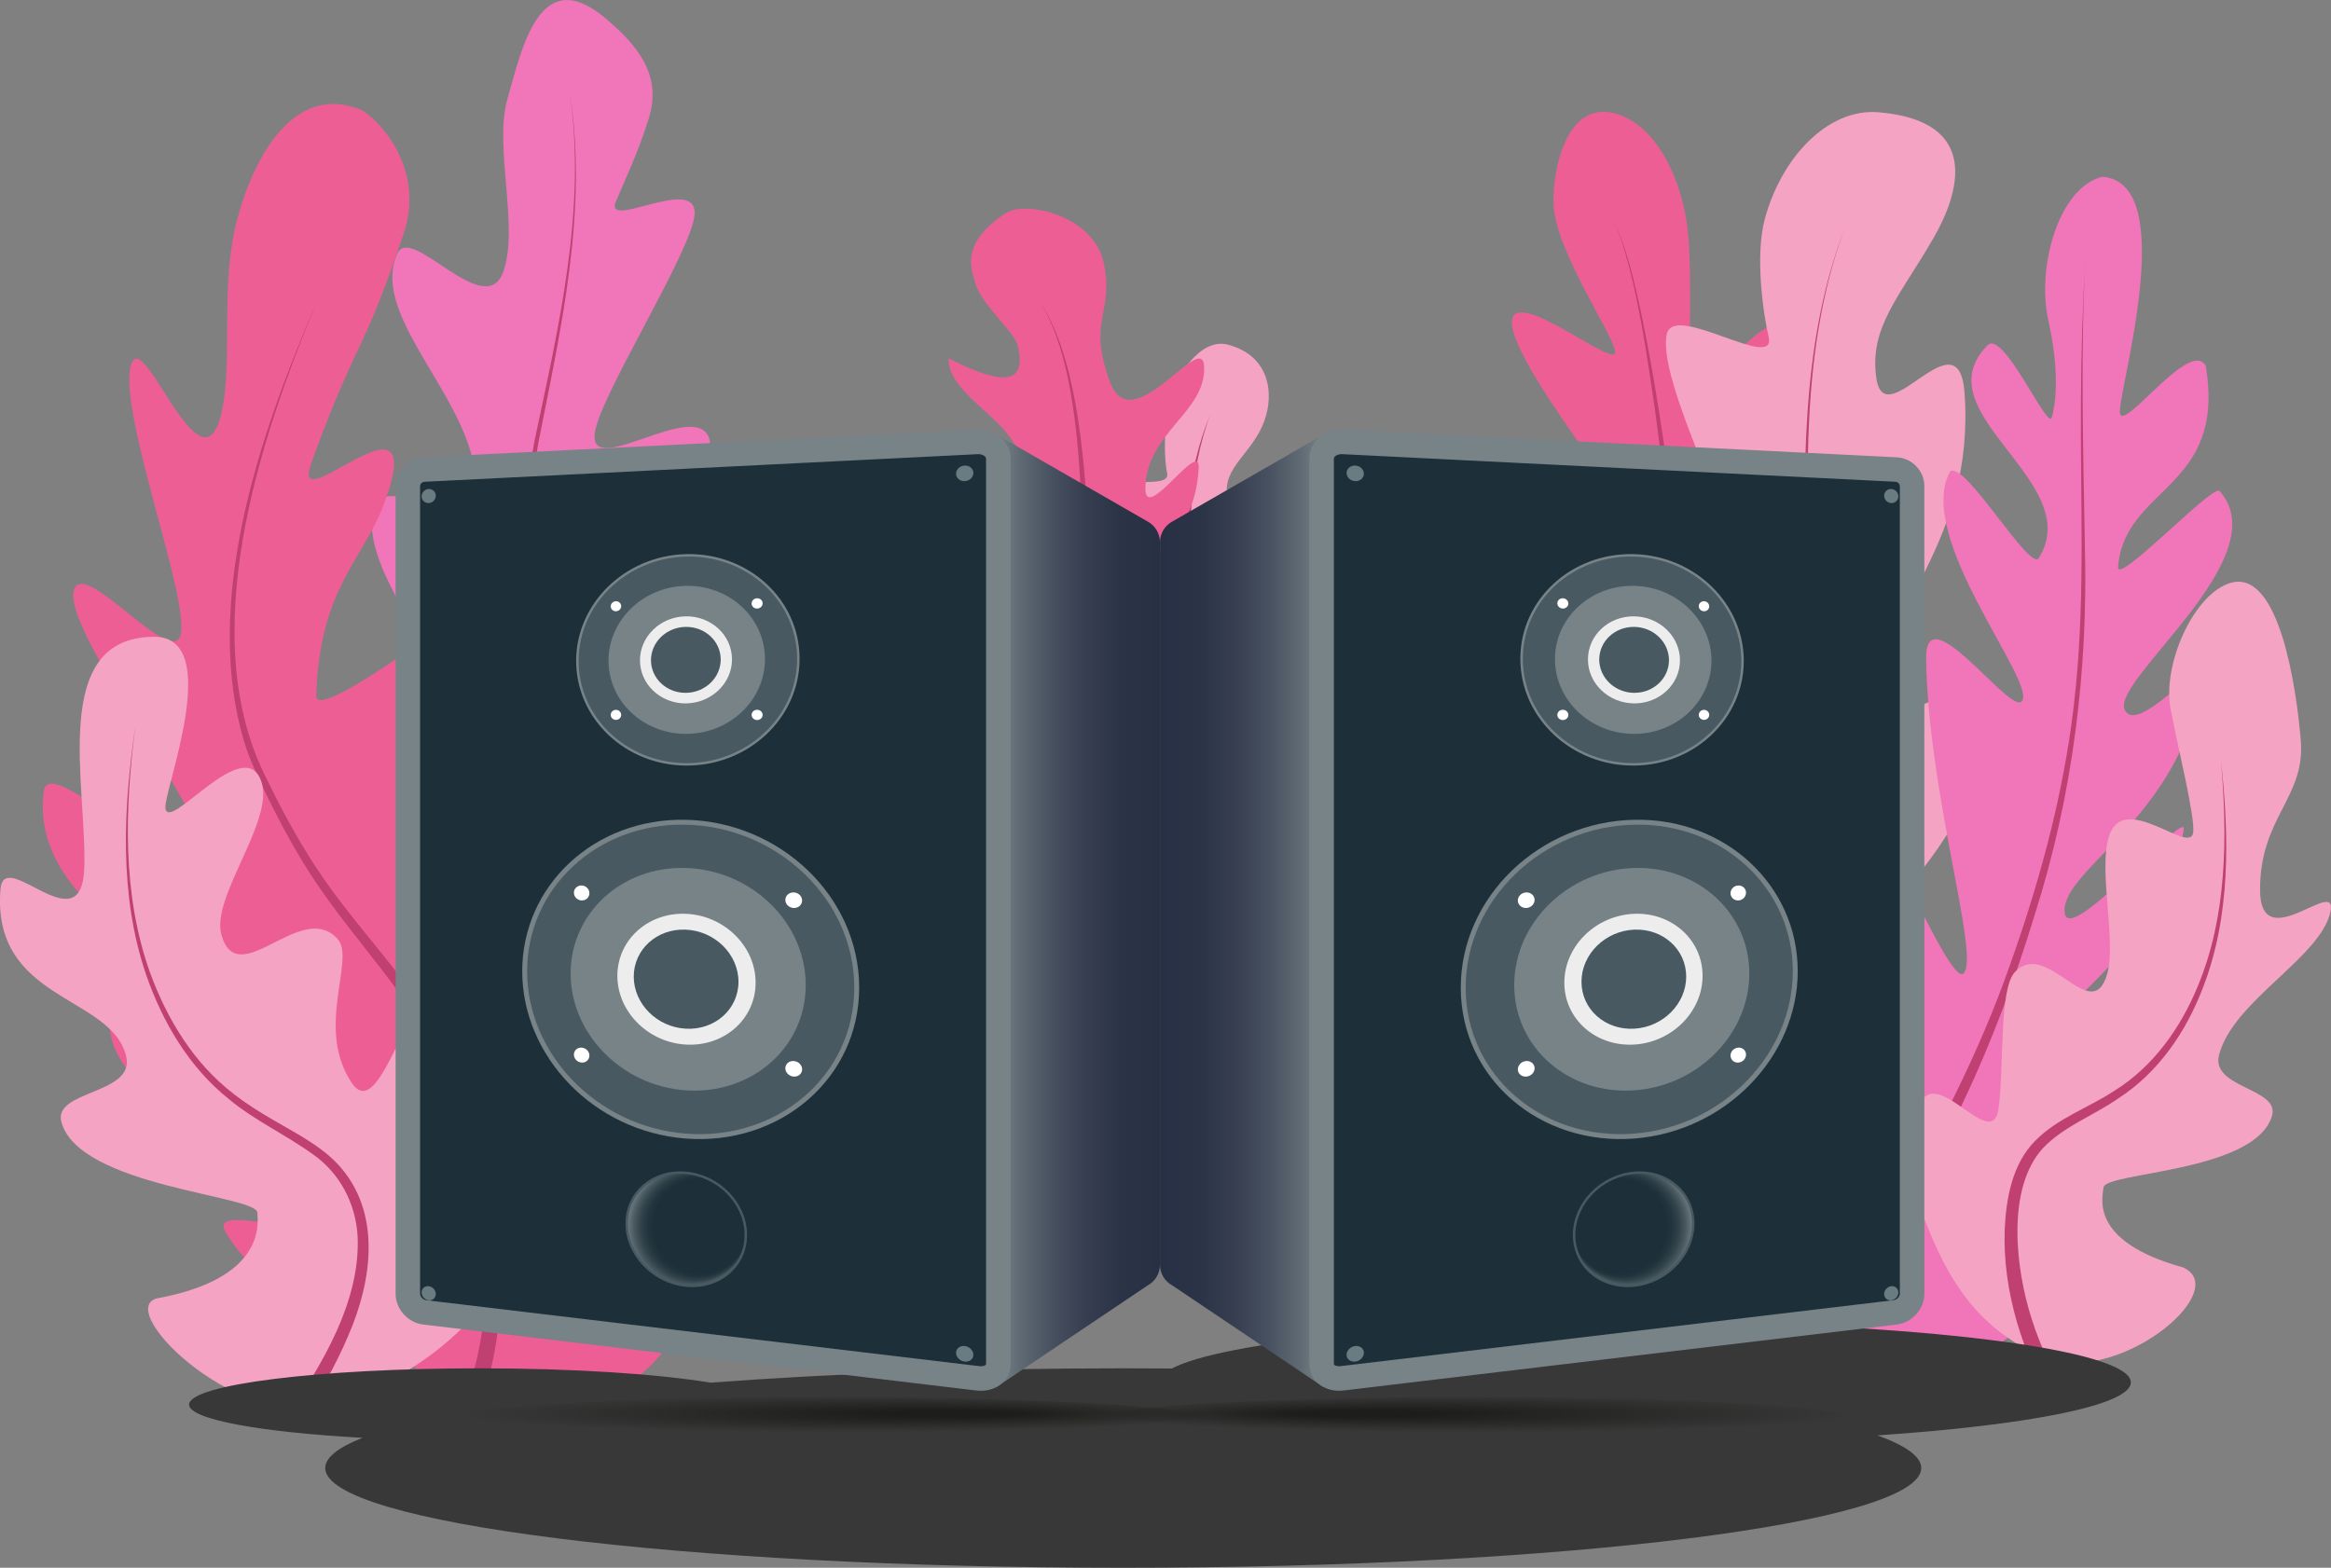 <svg xmlns="http://www.w3.org/2000/svg" xmlns:xlink="http://www.w3.org/1999/xlink" viewBox="0 0 951.41 640.01"><rect x="0" y="0" width="951.41" height="640.01" fill="#808080" stroke="none"/><defs><radialGradient id="f" cx="1237.08" cy="579.64" r="187.67" fx="1168.7" fy="579.64" gradientTransform="matrix(.83 0 0 .04 -423.97 553.95)" gradientUnits="userSpaceOnUse"><stop offset=".18" stop-color="#1d1d1b"/><stop offset="1" stop-color="#1d1d1b" stop-opacity="0"/></radialGradient><radialGradient xlink:href="#f" id="h" cx="-4891.6" r="187.67" fx="-4959.99" gradientTransform="matrix(-.83 0 0 .04 -3717.67 553.95)"/><radialGradient id="l" cx="4486.03" cy="500.7" r="25.71" fx="4464.29" fy="500.7" gradientTransform="translate(-3819.8)" gradientUnits="userSpaceOnUse"><stop offset="0" stop-color="#1d3039"/><stop offset=".72" stop-color="#1d3039"/><stop offset=".75" stop-color="#1d3039"/><stop offset=".8" stop-color="#22343d"/><stop offset=".86" stop-color="#31424a"/><stop offset=".92" stop-color="#4a5960"/><stop offset=".98" stop-color="#6d797f"/><stop offset="1" stop-color="#788388"/></radialGradient><radialGradient xlink:href="#l" id="o" cx="-546.85" cy="500.7" r="25.71" fx="-568.59" fy="500.7" gradientTransform="matrix(-1 0 0 1 -266.19 0)"/><linearGradient id="k" x1="4293.25" x2="4360.56" y1="371.61" y2="371.61" gradientTransform="translate(-3819.8)" gradientUnits="userSpaceOnUse"><stop offset="0" stop-color="#283045"/><stop offset=".24" stop-color="#2b3347"/><stop offset=".45" stop-color="#363e50"/><stop offset=".65" stop-color="#47505f"/><stop offset=".85" stop-color="#606a74"/><stop offset="1" stop-color="#788388"/></linearGradient><linearGradient xlink:href="#k" id="n" x1="-739.64" x2="-672.32" y1="371.61" y2="371.61" gradientTransform="matrix(-1 0 0 1 -266.19 0)"/><style>.p{fill:#fff}.q{fill:url(#l)}.q,.r{stroke:#485961}.q,.r,.s,.t{stroke-miterlimit:10}.s,.t,.u{fill:#485961}.r{fill:url(#o)}.v{fill:#788388}.s,.t{stroke:#788388}.w{fill:url(#f)}.x{fill:#1d3039}.y{fill:#f5a3c2}.t{stroke-width:2px}.aa{fill:#383838}.ab{fill:#ed5e95}.ac{fill:#bf4071}.ad{fill:url(#n)}.ae{fill:#f075b9}.af{fill:url(#k)}.ag{fill:#6a7b82}.ah{fill:#ededed}</style></defs><g id="b"><g id="c"><g id="d"><path fill="#f5a3c2" d="M501.06 140.67c-11.28-2.89-21.4 13.33-23.82 23.36-2.37 9.83-2.08 23.94-.87 29.12 1.8 7.74-24.73-1.56-23.88 11.43 28.81 39.45 51.11 30.38 78.03 6.72-2.08-12.56-27.85 3.33-29.66-9.34-1.6-11.19 10.3-17.02 15.08-29.82 4.36-11.68 2.11-27.11-14.87-31.46Z"/><path fill="#bf4071" d="M483.04 246.61c.1-26.06.73-53.18 11.02-77.54-9.31 24.62-8.91 51.52-8.02 77.46l-3 .07Z"/><path fill="#ed5e95" d="M660.52 46.7c16.37 5.52 26.63 27.78 28.52 49.17 1.97 22.37-.64 56.22 1.74 62.89 2.51 7.02 30.85-36.52 38.26-23.94 1.3 32.26-34.48 79.52-31.13 86.2 2.96 5.92 32.29-36.2 36.56-25.3 7.33 62.23-96.62 99.06-109.29-4.74 4.8-10.08 45.45 32.13 46.45 29.19 1.22-3.61-58.06-75.04-54.38-90.03 2.85-11.6 41.13 19.61 41.96 13.85.76-5.25-24.48-41.24-25.11-60.65-.48-15.01 5.81-43.59 26.41-36.64Z"/><path fill="#bf4071" d="M685.81 243.25c.05.23.12.47.17.61-.02-.04-.06-.11-.09-.15-.62-.85-2.01-.64-2.41.24-.13.35-.06.19-.07.17l.02-.22.02-.55c-1.22-25.52-4.65-50.93-7.98-76.25-3.41-22.84-6.53-45.91-13.35-68.03-1.06-3.12-2.2-6.25-3.93-9.08 1.78 2.79 2.99 5.91 4.11 9.02 3.26 9.39 5.46 19.1 7.55 28.8 5.41 25.92 9.32 52.13 12.73 78.38 1.47 12.59 3.36 25.17 3.81 37.86-.05.53 0 .83-.38 1.46 0 0-.13.25-.64.51-.83.28-1.18.09-1.68-.31-.49-.5-.61-1.13-.78-1.73l2.91-.73Z"/><path fill="#f5a3c2" d="M766.74 45.83c-20.98-1.76-40 18.97-46.52 43.98-3.87 14.85-.62 38.05 1.66 47.72 3.39 14.43-38.3-13.97-41.5-1.38-4.66 18.33 29.4 81.64 30.93 100.29 2.21 26.91-33.48-22.19-42.78-2.6-4.73 9.97 4.01 73.26 8.57 88.53 7.77 25.96-62.68 2.98-55.59 37.1 5.7 27.45 48.18 92.27 49.92 113.26 1.54 18.56-48.39-18.61-47.51.17.86 18.19 49.11 88.18 95.59 80.74 57.8-9.26 92.41-99.5 81.02-128.68-10.69-27.38-58.49 7.7-61.58-9.63-3.97-22.26 73.09-61.91 72.54-128.69-.2-24.38-38.45 20.61-41.22-6.21-3.31-32.07 35.99-58 31.57-119.96-2.36-33.11-32.44 17.65-35.98-5.98-3.12-20.85 9.55-33.41 23.39-57.46 10.54-18.31 19.46-47.67-22.52-51.2Z"/><path fill="#bf4071" d="M748.53 569.02c-35.03-54.98-66.53-120.14-55.01-187 1.23-6.4 2.82-12.83 4.86-19 6.43-19.84 17.4-37.66 25.59-56.65 6.16-14.14 10.35-29.11 12.03-44.45.5-4.87.9-10.5.95-15.4-.61-51.31-2.7-104.65 15.98-153.38-18.13 48.9-15.5 102.13-14.29 153.4-.01 3.62-.16 8.1-.45 11.68-1.14 16.89-5.36 33.52-11.92 49.11-7.93 19.08-18.62 36.96-24.74 56.7-2.28 7.26-4.01 14.86-5.08 22.39-6.22 43.46 7.23 87.17 26.16 125.97 9.04 18.46 19.57 36.17 30.93 53.33l-5.02 3.29Z"/><path fill="#f075b9" d="M858.12 72.16c32.43 2.44 5.65 89.75 7.18 96.66 1.61 7.27 28.77-30.83 34.97-19.48 8.58 50.4-33.24 49.29-35.75 82.1-.58 7.62 37.01-32.15 41.23-31.18 24.65 26.92-44.29 77.42-38.52 89.51 5.16 10.83 32.19-22.68 31.28-14.08-6.07 57-58.38 79.5-55.76 97.16 1.98 13.36 50.02-43.25 48.55-34.21-8.54 52.64-69.9 84.95-69.09 96.84.79 11.59 62.18-45.65 62.18-45.65-20.15 83.72-44.76 78.62-44.82 92.28-.05 10.94 14.76 1.94 15.74 17.49 1.17 18.5-70.8 98.65-121.58 52.58-40.08-36.36-43.03-129.63-37.81-134.36 5.42-4.91 29.28 76.95 39.3 69 10.51-8.34-11.83-42.83-.04-91.4 3.28-13.5 34.41 65.07 38.5 61.67 4.63-3.85-24.57-85.05-14.03-124.79 3.26-12.29 35.77 71.16 41.83 65.04 6.76-6.83-14.52-73.29-15.32-128.45-.39-26.78 34.72 23.58 39.16 17.31 5.79-8.16-44.08-67.14-29.34-93.77 5.98-4.51 32.57 41.13 36.16 35.39 19.54-31.32-48.25-59.23-20.89-86.89 6.45-6.52 24.66 35.13 26.21 29.53 1.42-5.11 3.48-17.47-1.46-39.89-4.79-21.73 4.33-54.17 22.14-58.42Z"/><path fill="#bf4071" d="M752.43 554.38c-1.37-20.27 8.26-39.22 17.85-56.27 19.51-33.55 37.48-67.94 50.28-104.66 12.98-36.5 22.97-74.25 26.68-112.9 3.86-38.67 1.81-77.64 2.11-116.46.08-19.44.66-38.88 1.79-58.28-2 38.85-.86 77.71-.2 116.58 1.41 51.14-4.92 102.48-20.54 151.28-7.8 25.65-17.14 50.83-28.59 75.11-8.22 17.65-17.77 34.72-27.06 51.77-6.74 12.69-13.46 25.42-15.72 39.58-.72 4.59-.92 9.24-.61 13.88l-5.99.36Z"/><path fill="#f5a3c2" d="M910.43 237.95c-15.05 4.4-28.04 33.41-24.45 51.75 3.4 17.43 9.9 43.57 9.2 50.07-1.06 9.76-28.26-17.29-34.37 1.56-4.55 14.04 3.32 43.6-.93 56.92-6.56 20.53-24.49-15.3-37.5-1.4-6.56 7-4.32 38.62-6.67 55.72-3.42 24.89-44.06-51.26-31.72 41.13 11.31 31.09 24.28 48.55 48.52 59.78 30.21 14.01 79.44-26.6 58.53-36.07-38.24-10.6-32.89-28.2-32.48-32.64.58-6.32 61.66-6.08 68.74-29.1 3.56-11.58-25.18-11.34-21.57-25.08 5.81-22.07 41.34-39.68 45.43-58.25 3.38-15.35-28.63 18.94-28.7-9.03-.08-29.76 18.55-37.6 16.62-61.05-1.81-21.93-8.92-70.07-28.64-64.31Z"/><path fill="#bf4071" d="M838.5 575c-12.72-22.08-21.16-47.33-20.27-73.08.59-12.8 3.09-26.83 12.52-36.29 9.2-9.27 21.54-13.29 32.08-20.25 15.85-9.76 27.1-25.52 34.13-42.59 12.12-28.95 12.18-61.33 9.55-92.17 3.38 30.96 4.02 63.54-7.53 93-6.82 17.73-18.06 34.19-34.23 44.68-10.09 7.05-22.39 11.46-30.83 20.34-15.2 16.45-11.18 49.5-4.78 69.47 3.66 11.69 9.03 22.81 15.38 33.32L838.5 575Z"/><path fill="#f075b9" d="M247.11 7.42c13.65 11.53 23.08 23.56 17.72 40.84-4.5 14.48-9.83 25.32-13.44 33.95-5.4 12.89 37.35-13.74 31.6 8.3-4.69 17.96-35.17 66.89-39.72 83.88-6.55 24.49 41.87-13.69 46.41 5.39 2.31 9.71-30.85 62.52-32.09 77.54-2.94 35.44 47.82 19.2 48.07 33.92.45 26.54-51.33 74.52-56.46 93.62-4.53 16.89 41.97-9.56 37.96 7.61-3.89 16.63-67.47 84.85-105.86 72.71-14.83-4.69-77.94-46.71-68.19-87.38 2.59-10.82 35.77 41.71 45.48 15.37-7.23-28.52-33.33-54.32-26.22-66.6 13.87-23.96 52.3-6.18 57.94-21.76 7.24-20.02-44.72-66.47-37.99-97.34 3.79-17.4 52.56 20.36 39.75-23.17-8.65-29.38-40.41-58.43-29.8-80.95 5.68-12.06 36.17 28.55 43.28 7.23 6.28-18.82-4.06-50.57 1.59-70.32 6.01-21 13.17-55.46 39.96-32.82Z"/><path fill="#bf4071" d="M149.74 472.23c42.44-49.13 84.72-109.91 79.69-177.81-1.93-23.94-11.19-46.71-13.43-70.68-1.45-14.44-.6-29.09 2.08-43.34 9.83-46.67 21.45-94.66 14.47-142.56 7.56 47.85-3.58 96.04-12.81 142.85-3.34 18.81-3.14 38.22.82 56.93 3.83 18.83 10.4 37.18 12.2 56.49 1 9.67.93 19.47-.07 29.14-6.63 58.46-41.4 109.04-78.41 152.92l-4.53-3.93Z"/><path fill="#ed5e95" d="M147.09 44.73c-27.49-11.07-44.04 20.25-50.54 45.84-6.29 24.77-2.13 52.51-5.18 72.79-7.05 46.9-32.81-31.7-37.86-14.44-5.62 19.2 24.63 96.92 20.06 110.69-4.08 12.29-38.99-31.31-43.29-19.05-5.86 16.71 60.44 98.81 54.98 115.32-4.34 13.14-64.77-49.98-67.35-33.03-7.71 57 89.74 83.01 86.17 95.77-2.19 7.83-59.83-2.31-59.18 2.18 6.8 46.66 116.12 50.07 120.15 59.91 19.83 48.43-83.58 3.59-73.04 22.11 15.58 26.67 46.36 36.35 91.64 63.87 51.37 31.22 121.93-11.11 102.15-103.98-4.32-14.21-37.47 57.71-64.69 49.25-6.07-15.48 69.31-79.66 31.9-140.38-19.95-4.47-27.53 74.67-46.51 46.52-18.98-28.15 33.37-85.58 9.08-96.2-16.17 30.41-46 30.39-51.94 25.39-7.8-6.55 34.27-80.27 15.34-90.09-15.82 10.89-50.16 35.36-49.9 26.82 1.39-44.29 19.14-55.05 27.85-78.81 19.12-52.17-39.2 9.56-29.9-16.12 18.56-51.22 20.5-42.49 37.7-93.61 9.6-28.53-12.61-48.73-17.64-50.76Z"/><path fill="#bf4071" d="M182.28 588.27c19.39-36.69 20.13-80.63 9.2-120.06-5.88-21.05-14.21-41.89-26.49-60.01-11.35-16.06-24.36-30.74-35.44-47.05-8.15-11.99-15.01-24.76-21.3-37.78-2.75-5.92-5.74-11.9-7.83-18.16-18.77-58.45 5.77-128.7 29.26-182.77-23.83 56.8-50.78 137.77-20.54 196.13 6.8 14.03 14.37 27.82 23.29 40.6 11.95 17.12 26.41 32.6 38.36 49.78 27.65 43.85 41.86 101.49 28.95 152.45-2.65 10.37-6.42 20.46-11.22 30.05l-6.23-3.18Z"/><path fill="#f5a3c2" d="M62.97 259.95c28.54 0 3.96 62.46 4.54 69.8.87 11.04 32.85-31.72 39.32-10.16 4.82 16.06-20.93 46.95-16.43 62.19 6.93 23.48 32.59-14.87 47.4 1.54 7.46 8.27-9.34 36.32 5.79 58.78 14.6 21.67 28.54-74.78 37.98.08 1.89 14.99-11.6 36.25-9.44 51.25 10.81 46.75 38.14-23.62 41.6 0 2.92 19.94-26.34 65.64-80.64 80.41-37.42 10.17-88.96-41.55-67.64-44.07 42.48-8.28 39.9-29.74 39.59-34.75-.44-7.14-72.5-10.54-79.96-36.85-3.75-13.24 30.15-11.24 26.42-26.91-5.99-25.17-54.95-22.42-51.32-68.23 1.4-17.73 33.04 23.02 34.21-8.43 1.25-33.46-14.68-94.64 28.57-94.64Z"/><path fill="#bf4071" d="M117.32 577.96c14.35-21.34 29.9-46.92 28.64-73.43-.83-13.24-7.2-25.58-18.21-33.27-10.93-7.94-23.69-13.72-34.21-22.48-16.31-12.96-27.2-31.5-33.94-50.97-11.07-32.6-9.28-67.96-4.31-101.53-4.36 33.49-5.56 68.72 6 100.92 6.95 18.96 17.86 36.93 34.04 49.33 5.3 4.15 11.03 7.73 16.92 11.11 8.82 5.14 18.43 9.99 25.63 17.62 18.02 19.41 14.07 47.39 4.36 69.78-5.38 12.81-12.38 24.78-19.95 36.27l-4.97-3.36Z"/><path fill="#ed5e95" d="M410.4 87.07c-18.53 12.32-14.03 22.34-12.36 28.36 2.58 9.29 16.27 20 17.47 26.07 1.8 9.12 2.13 20.38-28.28 4.79-.96 15.07 29.3 27.11 28.28 41.47-1.57 22.14-12.49 5.83-31.2-4.31-10.87-5.89-1.37 24.68 14.39 38.83 10.88 19.16 56.07 10.99 59.93 9.35 15.26-6.47 29.2-15.88 30.62-40.51.72-12.4-21.84 22.68-21.75 8.39.15-22.95 24.83-31.1 23.97-49.86-.71-15.51-29.34 30.48-38.35 6.47-9.59-25.54 1.79-28.09-2.64-48.9-4.08-19.15-31.8-25.65-40.07-20.15Z"/><path fill="#bf4071" d="M441.51 272.06c.08-38.74 3.77-117.32-17.16-148.76 21.82 31 20.22 109.86 21.16 148.76h-4Z"/><path id="e" fill="#383838" d="M869.72 564.34c0-13.6-88.81-24.63-198.36-24.63-93.82 0-172.42 8.09-193.06 18.96-6.56-.05-13.17-.08-19.84-.08-61.62 0-119.25 2.14-168.39 5.86-21.64-3.56-55.87-5.86-94.39-5.86-65.45 0-118.5 6.63-118.5 14.81 0 6.06 29.11 11.27 70.81 13.56-9.89 3.89-15.24 8.04-15.24 12.34 0 22.49 145.83 40.71 325.71 40.71s325.71-18.23 325.71-40.71c0-4.67-6.3-9.15-17.87-13.33 61.62-4.18 103.42-12.3 103.42-21.63Z"/><ellipse id="g" cx="601.61" cy="579.64" fill="url(#f)" rx="157.22" ry="9.33"/><ellipse id="i" cx="337.61" cy="579.64" fill="url(#h)" rx="157.22" ry="9.33"/></g><g id="j"><path fill="url(#k)" d="m540.05 566.15-61.47-41.33c-3.16-1.67-5.13-4.94-5.13-8.51V221.36c0-3.57 1.98-6.85 5.13-8.51l62.19-35.78-.72 389.08Z"/><path fill="#1d3039" d="M546.53 562.75c-4.12 0-7.11-2.51-7.11-5.98V187.25c0-3.84 3.59-6.85 8.17-6.85.18 0 .35 0 .53.01l225.81 11.27c3.58.18 6.49 3.21 6.49 6.75v329.76c0 3.65-3.13 7.11-6.83 7.56l-225.81 26.93c-.42.05-.84.08-1.26.08Z"/><path fill="#788388" d="M547.6 185.4h.28l225.81 11.27c.89.04 1.74.9 1.74 1.75v329.76c0 1.12-1.25 2.45-2.42 2.59L547.2 557.7c-.23.03-.45.04-.66.04-.55 0-2.11-.18-2.11-.98V187.25c0-.99 1.48-1.85 3.17-1.85m0-10c-7.32 0-13.17 5.17-13.17 11.85v369.52c0 6.36 5.29 10.98 12.11 10.98.6 0 1.22-.04 1.85-.11l225.81-26.93c6.22-.74 11.24-6.35 11.24-12.52V198.43c0-6.17-5.02-11.43-11.24-11.74l-225.81-11.27c-.26-.01-.52-.02-.78-.02Z"/><path fill="#485961" stroke="#788388" stroke-miterlimit="10" stroke-width="2" d="M732.75 396.48c0 34.32-28.92 64.42-65.68 67.3-38.04 2.99-69.85-24.11-69.85-60.61s31.82-66.74 69.85-67.51c36.77-.74 65.68 26.5 65.68 60.82Z"/><path fill="#788388" d="M714 397.41c0 24.53-20.76 45.86-46.93 47.69-26.81 1.88-49.03-17.34-49.03-42.96s22.22-47.03 49.03-47.8c26.17-.75 46.93 18.53 46.93 43.06Z"/><path fill="#ededed" d="M694.92 398.35c0 14.56-12.38 27.12-27.85 28.07-15.69.96-28.58-10.35-28.58-25.28 0-14.93 12.89-27.52 28.58-28.1 15.47-.58 27.85 10.76 27.85 25.32Z"/><path fill="#485961" d="M688.23 398.68c0 11.06-9.42 20.58-21.16 21.26-11.87.69-21.58-7.88-21.58-19.15s9.71-20.81 21.58-21.28c11.74-.47 21.16 8.12 21.16 19.18Z"/><path fill="#fff" d="M626.36 367.37c0 1.75-1.53 3.23-3.42 3.3-1.89.07-3.43-1.3-3.43-3.06s1.54-3.23 3.43-3.3c1.89-.06 3.42 1.31 3.42 3.06ZM712.65 364.43c0 1.69-1.42 3.1-3.16 3.16-1.75.06-3.17-1.26-3.17-2.95s1.42-3.11 3.17-3.16 3.16 1.26 3.16 2.95ZM626.36 436.1c0 1.75-1.53 3.28-3.42 3.4-1.89.13-3.43-1.2-3.43-2.96s1.54-3.28 3.43-3.4c1.89-.12 3.42 1.2 3.42 2.96ZM712.65 430.52c0 1.69-1.42 3.15-3.16 3.26-1.75.12-3.17-1.16-3.17-2.85 0-1.69 1.42-3.15 3.17-3.26s3.16 1.17 3.16 2.85Z"/><path fill="#485961" stroke="#788388" stroke-miterlimit="10" d="M711.23 269.82c0 23.08-19.55 41.98-44.17 42.21-25.18.24-46.02-19.06-46.02-43.11s20.84-42.93 46.02-42.2c24.62.72 44.17 20.01 44.17 43.09Z"/><path fill="#788388" d="M698.54 269.69c0 16.45-13.98 29.83-31.47 29.9-17.78.07-32.4-13.6-32.4-30.53s14.62-30.31 32.4-29.89c17.49.41 31.47 14.08 31.47 30.52Z"/><path fill="#ededed" d="M685.69 269.56c0 9.73-8.3 17.61-18.62 17.59-10.42-.02-18.94-8.06-18.94-17.96s8.52-17.77 18.94-17.58c10.32.19 18.62 8.22 18.62 17.96Z"/><path fill="#485961" d="M681.2 269.52c0 7.39-6.31 13.35-14.14 13.32-7.89-.03-14.32-6.12-14.32-13.6s6.43-13.45 14.32-13.32c7.83.13 14.14 6.21 14.14 13.6Z"/><path fill="#fff" d="M640.13 246.37c0 1.16-1.01 2.08-2.25 2.06s-2.25-.99-2.25-2.15 1.01-2.08 2.25-2.06 2.25.99 2.25 2.15ZM697.63 247.53c0 1.13-.96 2.03-2.13 2.01s-2.14-.96-2.14-2.09.96-2.03 2.14-2.01 2.13.96 2.13 2.09ZM640.13 291.85c0 1.16-1.01 2.1-2.25 2.1s-2.25-.94-2.25-2.1 1.01-2.1 2.25-2.1 2.25.94 2.25 2.1ZM697.63 291.83c0 1.13-.96 2.05-2.13 2.05s-2.14-.92-2.14-2.05.96-2.05 2.14-2.05 2.13.92 2.13 2.05Z"/><path fill="url(#l)" stroke="#485961" stroke-miterlimit="10" d="M691.11 499.49c0 12.56-10.7 23.89-24.04 25.3-13.51 1.43-24.58-7.8-24.58-20.65s11.07-24.2 24.58-25.35c13.34-1.14 24.04 8.13 24.04 20.7Z"/><path fill="#6a7b82" d="M556.68 193.39c0 1.75-1.58 3.11-3.53 3.03-1.95-.08-3.54-1.57-3.54-3.33s1.58-3.11 3.54-3.03c1.95.09 3.53 1.57 3.53 3.33ZM774.82 202.62c0 1.59-1.29 2.82-2.89 2.75s-2.9-1.41-2.9-3 1.3-2.82 2.9-2.75c1.6.07 2.89 1.41 2.89 3ZM556.68 552.28c0 1.75-1.58 3.35-3.53 3.57-1.95.22-3.54-1.02-3.54-2.78s1.58-3.36 3.54-3.58c1.95-.22 3.53 1.03 3.53 2.78ZM774.82 527.62c0 1.59-1.29 3.02-2.89 3.2-1.6.18-2.9-.96-2.9-2.55 0-1.59 1.3-3.02 2.9-3.2 1.6-.18 2.89.96 2.89 2.55Z"/></g><g id="m"><path fill="url(#n)" d="m406.85 566.15 61.47-41.33c3.16-1.67 5.13-4.94 5.13-8.51V221.36c0-3.57-1.98-6.85-5.13-8.51l-62.19-35.78.72 389.08Z"/><path fill="#1d3039" d="M400.37 562.75c-.41 0-.83-.03-1.26-.08L173.3 535.74c-3.7-.44-6.83-3.9-6.83-7.56V198.43c0-3.54 2.91-6.57 6.49-6.75l225.81-11.27c.18 0 .36-.01.53-.01 4.58 0 8.17 3.01 8.17 6.85v369.52c0 2.07-1 3.4-1.83 4.15-1.31 1.18-3.19 1.83-5.27 1.83Z"/><path fill="#788388" d="M399.3 185.4c1.69 0 3.17.87 3.17 1.85v369.52c0 .8-1.56.98-2.11.98-.21 0-.44-.01-.66-.04l-225.81-26.93c-1.18-.14-2.43-1.47-2.43-2.59V198.43c0-.86.85-1.71 1.74-1.75l225.81-11.27h.29m0-10c-.26 0-.52 0-.78.02L172.71 186.7c-6.22.31-11.24 5.57-11.24 11.74V528.2c0 6.17 5.02 11.78 11.24 12.52l225.81 26.93c.63.07 1.24.11 1.85.11 6.82 0 12.11-4.62 12.11-10.98V187.25c0-6.68-5.85-11.85-13.17-11.85Z"/><path fill="#485961" stroke="#788388" stroke-miterlimit="10" stroke-width="2" d="M214.15 396.48c0 34.32 28.92 64.42 65.68 67.3 38.04 2.99 69.85-24.11 69.85-60.61s-31.82-66.74-69.85-67.51c-36.77-.74-65.68 26.5-65.68 60.82Z"/><path fill="#788388" d="M232.9 397.41c0 24.53 20.76 45.86 46.93 47.69 26.81 1.88 49.03-17.34 49.03-42.96s-22.22-47.03-49.03-47.8c-26.17-.75-46.93 18.53-46.93 43.06Z"/><path fill="#ededed" d="M251.98 398.35c0 14.56 12.38 27.12 27.85 28.07 15.69.96 28.58-10.35 28.58-25.28 0-14.93-12.89-27.52-28.58-28.1-15.47-.58-27.85 10.76-27.85 25.32Z"/><path fill="#485961" d="M258.67 398.68c0 11.06 9.42 20.58 21.16 21.26 11.87.69 21.58-7.88 21.58-19.15s-9.71-20.81-21.58-21.28c-11.74-.47-21.16 8.12-21.16 19.18Z"/><path fill="#fff" d="M320.54 367.37c0 1.75 1.53 3.23 3.42 3.3s3.43-1.3 3.43-3.06-1.54-3.23-3.43-3.3c-1.89-.06-3.42 1.31-3.42 3.06ZM234.24 364.43c0 1.69 1.42 3.1 3.16 3.16 1.75.06 3.17-1.26 3.17-2.95s-1.42-3.11-3.17-3.16-3.16 1.26-3.16 2.95ZM320.54 436.1c0 1.75 1.53 3.28 3.42 3.4 1.89.13 3.43-1.2 3.43-2.96s-1.54-3.28-3.43-3.4c-1.89-.12-3.42 1.2-3.42 2.96ZM234.24 430.52c0 1.69 1.42 3.15 3.16 3.26 1.75.12 3.17-1.16 3.17-2.85 0-1.69-1.42-3.15-3.17-3.26s-3.16 1.17-3.16 2.85Z"/><path fill="#485961" stroke="#788388" stroke-miterlimit="10" d="M235.66 269.82c0 23.08 19.55 41.98 44.17 42.21 25.18.24 46.02-19.06 46.02-43.11s-20.84-42.93-46.02-42.2c-24.62.72-44.17 20.01-44.17 43.09Z"/><path fill="#788388" d="M248.36 269.69c0 16.45 13.98 29.83 31.47 29.9 17.78.07 32.4-13.6 32.4-30.53s-14.62-30.31-32.4-29.89c-17.49.41-31.47 14.08-31.47 30.52Z"/><path fill="#ededed" d="M261.21 269.56c0 9.73 8.3 17.61 18.62 17.59s18.94-8.06 18.94-17.96-8.52-17.77-18.94-17.58c-10.32.19-18.62 8.22-18.62 17.96Z"/><path fill="#485961" d="M265.7 269.52c0 7.39 6.31 13.35 14.14 13.32 7.89-.03 14.32-6.12 14.32-13.6s-6.43-13.45-14.32-13.32c-7.83.13-14.14 6.21-14.14 13.6Z"/><path fill="#fff" d="M306.77 246.37c0 1.16 1.01 2.08 2.25 2.06s2.25-.99 2.25-2.15-1.01-2.08-2.25-2.06-2.25.99-2.25 2.15ZM249.27 247.53c0 1.13.96 2.03 2.13 2.01s2.14-.96 2.14-2.09-.96-2.03-2.14-2.01c-1.18.02-2.13.96-2.13 2.09ZM306.77 291.85c0 1.16 1.01 2.1 2.25 2.1s2.25-.94 2.25-2.1-1.01-2.1-2.25-2.1-2.25.94-2.25 2.1ZM249.27 291.83c0 1.13.96 2.05 2.13 2.05 1.18 0 2.14-.92 2.14-2.05s-.96-2.05-2.14-2.05c-1.18 0-2.13.92-2.13 2.05Z"/><path fill="url(#o)" stroke="#485961" stroke-miterlimit="10" d="M255.79 499.49c0 12.56 10.7 23.89 24.04 25.3 13.51 1.43 24.58-7.8 24.58-20.65s-11.07-24.2-24.58-25.35c-13.34-1.14-24.04 8.13-24.04 20.7Z"/><path fill="#6a7b82" d="M390.22 193.39c0 1.75 1.58 3.11 3.53 3.03 1.95-.08 3.54-1.57 3.54-3.33s-1.58-3.11-3.54-3.03c-1.95.09-3.53 1.57-3.53 3.33ZM172.08 202.62c0 1.59 1.29 2.82 2.89 2.75 1.6-.07 2.9-1.41 2.9-3s-1.3-2.82-2.9-2.75c-1.6.07-2.89 1.41-2.89 3ZM390.22 552.28c0 1.75 1.58 3.35 3.53 3.57 1.95.22 3.54-1.02 3.54-2.78s-1.58-3.36-3.54-3.58-3.53 1.03-3.53 2.78ZM172.08 527.62c0 1.59 1.29 3.02 2.89 3.2s2.9-.96 2.9-2.55c0-1.59-1.3-3.02-2.9-3.2-1.6-.18-2.89.96-2.89 2.55Z"/></g></g></g></svg>
